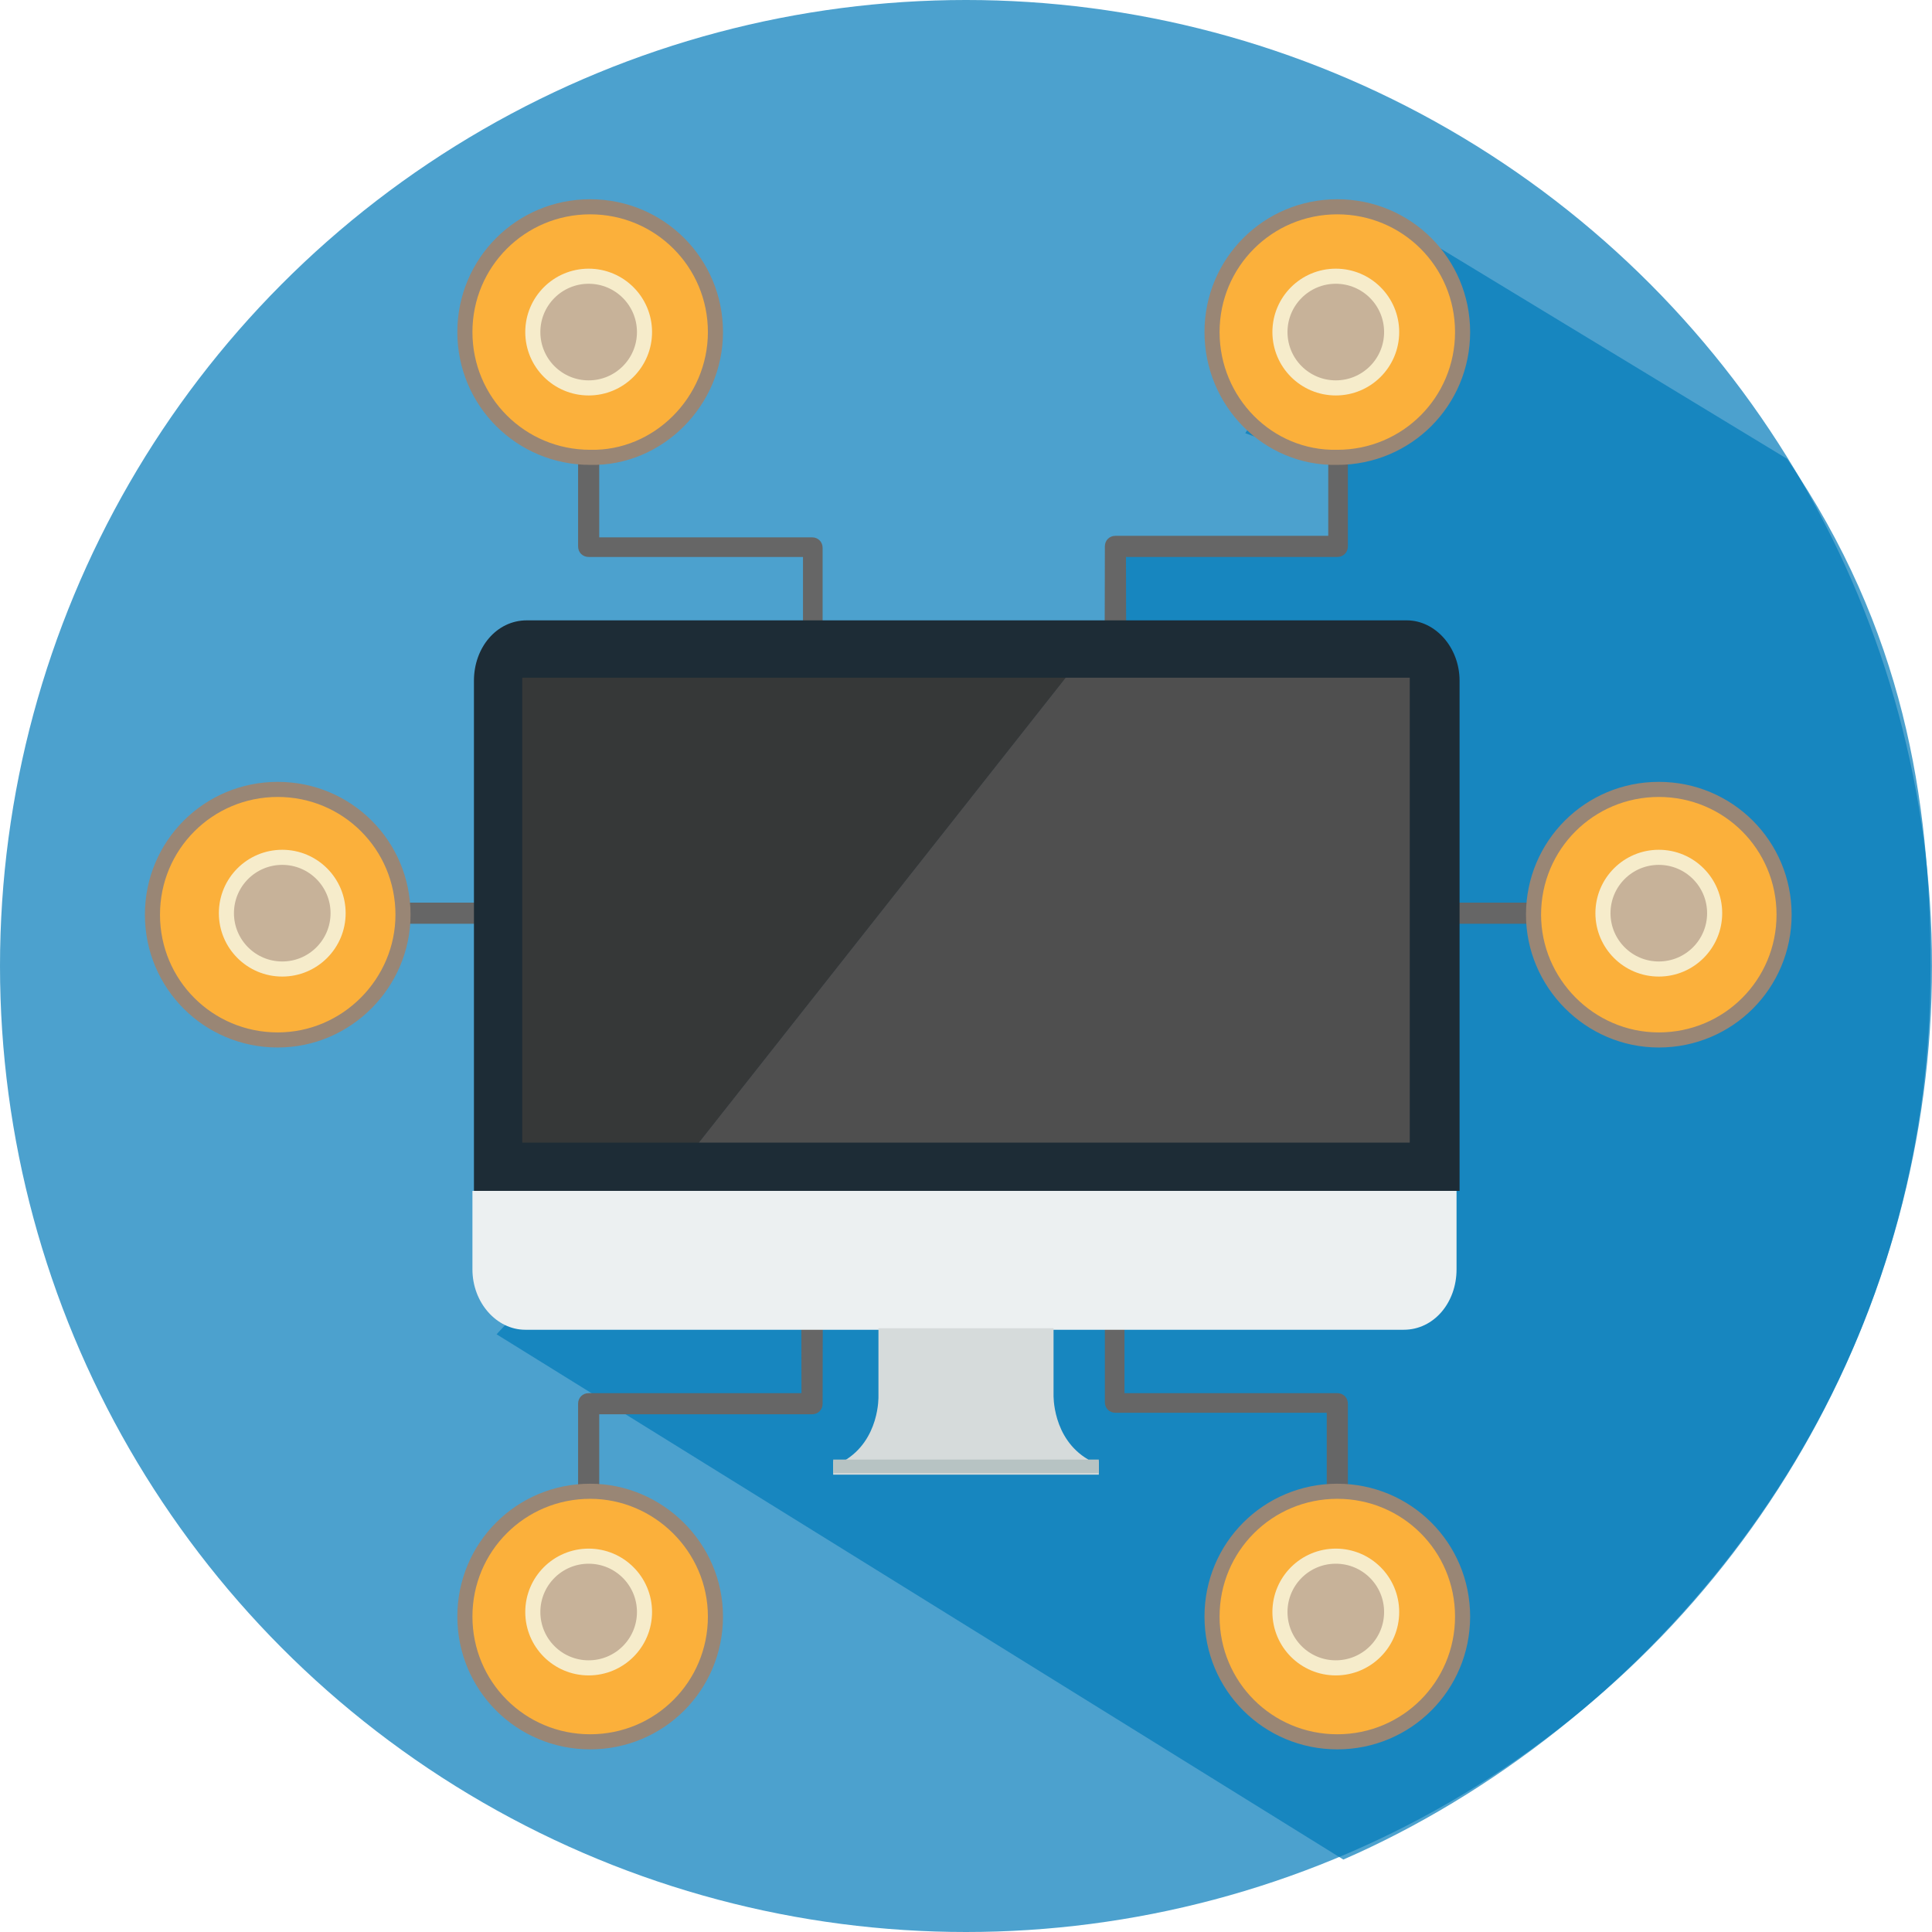 <?xml version="1.0" encoding="UTF-8" standalone="no"?>
<svg
   xmlns:dc="http://purl.org/dc/elements/1.1/"
   xmlns:cc="http://creativecommons.org/ns#"
   xmlns:rdf="http://www.w3.org/1999/02/22-rdf-syntax-ns#"
   xmlns:svg="http://www.w3.org/2000/svg"
   xmlns="http://www.w3.org/2000/svg"
   xmlns:sodipodi="http://sodipodi.sourceforge.net/DTD/sodipodi-0.dtd"
   xmlns:inkscape="http://www.inkscape.org/namespaces/inkscape"
   version="1.1"
   id="Calque_3"
   x="0px"
   y="0px"
   viewBox="0 0 128 128"
   xml:space="preserve"
   sodipodi:docname="syn_reseau.svg"
   width="128"
   height="128"
   inkscape:version="1.0.2 (e86c870879, 2021-01-15)"
   inkscape:export-filename="/home/sebastien/SRC/trunk/Watchdogd/IHM/img/syn_reseau.png"
   inkscape:export-xdpi="96"
   inkscape:export-ydpi="96"><defs
   id="defs127" /><sodipodi:namedview
   pagecolor="#ffffff"
   bordercolor="#666666"
   borderopacity="1"
   objecttolerance="10"
   gridtolerance="10"
   guidetolerance="10"
   inkscape:pageopacity="0"
   inkscape:pageshadow="2"
   inkscape:window-width="1920"
   inkscape:window-height="1043"
   id="namedview125"
   showgrid="false"
   inkscape:zoom="6.203125"
   inkscape:cx="64"
   inkscape:cy="63.838791"
   inkscape:window-x="0"
   inkscape:window-y="0"
   inkscape:window-maximized="1"
   inkscape:current-layer="g122"
   inkscape:document-rotation="0" />
<style
   type="text/css"
   id="style2">
	.st0{fill:#EC9D40;}
	.st1{fill:#C9802A;}
	.st2{fill:#666666;}
	.st3{fill:#FBB03B;stroke:#998675;stroke-miterlimit:10;}
	.st4{fill:#C7B299;stroke:#F6ECCB;stroke-miterlimit:10;}
	.st5{fill:#1D2C36;}
	.st6{fill:#ECF0F1;}
	.st7{fill:#D6DBDB;}
	.st8{fill:#B7C3C3;}
	.st9{fill:#363838;}
	.st10{fill:#4F4F4F;}
</style>
<g
   id="g122">
	<circle
   class="st0"
   cx="64"
   cy="64"
   id="circle4"
   r="64"
   style="fill:#007ab9;fill-opacity:0.7" />
	<g
   id="g8">
		<path
   class="st0"
   d="M 57.6,127.8"
   id="path6" />
	</g>
	<path
   class="st1"
   d="m 127.9,64 c 0,-11.1 -1.8,-22.3 -9.5,-33.6 l -26.2,-15.9 -9.7,14.2 6.6,2.4 v 5.3 L 74.5,35.8 73.8,44.2 32.9,88.4 89,123.2 c 19.5,-8.5 39,-29.6 38.9,-59.2 z"
   id="path10"
   style="fill:#007ab9;fill-opacity:0.698" />
	<g
   id="XMLID_199_">
		<g
   id="XMLID_200_">
			<g
   id="XMLID_209_">
				<g
   id="XMLID_215_">
					<g
   id="XMLID_216_">
						<path
   class="st2"
   d="m 39,106.8 c -0.4,0 -0.7,-0.3 -0.7,-0.7 V 93 c 0,-0.4 0.3,-0.7 0.7,-0.7 h 14.1 c 0,-10.7 -0.2,-10.7 0.7,-10.7 0.9,0 0.7,0.2 0.7,11.4 0,0.4 -0.3,0.7 -0.7,0.7 H 39.7 v 12.6 c 0,0.2 -0.3,0.5 -0.7,0.5 z"
   id="path12" />
					</g>
				</g>
				<g
   id="XMLID_210_">
					<g
   id="XMLID_211_">
						<g
   id="XMLID_212_">
							<g
   id="XMLID_213_">
								<g
   id="XMLID_214_">
									<path
   class="st3"
   d="m 47.4,107.1 c 0,4.6 -3.7,8.3 -8.3,8.3 -4.6,0 -8.3,-3.7 -8.3,-8.3 0,-4.6 3.7,-8.3 8.3,-8.3 4.5,0 8.3,3.7 8.3,8.3 z"
   id="path16" />
								</g>
							</g>
						</g>
					</g>
				</g>
			</g>
			<g
   id="XMLID_201_">
				<g
   id="XMLID_207_">
					<g
   id="XMLID_208_">
						<path
   class="st2"
   d="m 88.6,106.8 c -0.4,0 -0.7,-0.3 -0.7,-0.7 V 93.6 h -14 c -0.4,0 -0.7,-0.3 -0.7,-0.7 V 82.2 c 0,-0.9 1.3,-0.9 1.3,0 v 10.1 h 14.1 c 0.4,0 0.7,0.3 0.7,0.7 v 13.2 c 0,0.3 -0.3,0.6 -0.7,0.6 z"
   id="path24" />
					</g>
				</g>
				<g
   id="XMLID_202_">
					<g
   id="XMLID_203_">
						<g
   id="XMLID_204_">
							<g
   id="XMLID_205_">
								<g
   id="XMLID_206_">
									<path
   class="st3"
   d="m 80.3,107.1 c 0,4.6 3.7,8.3 8.3,8.3 4.6,0 8.3,-3.7 8.3,-8.3 0,-4.6 -3.7,-8.3 -8.3,-8.3 -4.6,0 -8.3,3.7 -8.3,8.3 z"
   id="path28" />
								</g>
							</g>
						</g>
					</g>
				</g>
			</g>
		</g>
	</g>
	<g
   id="XMLID_115_">
		<g
   id="XMLID_116_">
			<g
   id="XMLID_125_">
				<g
   id="XMLID_197_">
					<g
   id="XMLID_198_">
						<path
   class="st2"
   d="m 88.6,22.3 c 0.4,0 0.7,0.3 0.7,0.7 v 13.2 c 0,0.4 -0.3,0.7 -0.7,0.7 h -14 c 0,10.7 0.2,10.7 -0.7,10.7 -0.9,0 -0.7,-0.2 -0.7,-11.4 0,-0.4 0.3,-0.7 0.7,-0.7 H 88 V 23 c 0,-0.4 0.3,-0.7 0.6,-0.7 z"
   id="path38" />
					</g>
				</g>
				<g
   id="XMLID_126_">
					<g
   id="XMLID_127_">
						<g
   id="XMLID_149_">
							<g
   id="XMLID_150_">
								<g
   id="XMLID_151_">
									<path
   class="st3"
   d="m 80.3,22 c 0,-4.6 3.7,-8.3 8.3,-8.3 4.6,0 8.3,3.7 8.3,8.3 0,4.6 -3.7,8.3 -8.3,8.3 C 84,30.4 80.3,26.6 80.3,22 Z"
   id="path42" />
								</g>
							</g>
						</g>
					</g>
				</g>
			</g>
			<g
   id="XMLID_117_">
				<g
   id="XMLID_123_">
					<g
   id="XMLID_124_">
						<path
   class="st2"
   d="m 39,22.3 c 0.4,0 0.7,0.3 0.7,0.7 v 12.6 h 14.1 c 0.4,0 0.7,0.3 0.7,0.7 V 47 c 0,0.9 -1.3,0.9 -1.3,0 V 36.9 H 39 c -0.4,0 -0.7,-0.3 -0.7,-0.7 V 23 c 0.1,-0.4 0.4,-0.7 0.7,-0.7 z"
   id="path50" />
					</g>
				</g>
				<g
   id="XMLID_118_">
					<g
   id="XMLID_119_">
						<g
   id="XMLID_120_">
							<g
   id="XMLID_121_">
								<g
   id="XMLID_122_">
									<path
   class="st3"
   d="m 47.4,22 c 0,-4.6 -3.7,-8.3 -8.3,-8.3 -4.6,0 -8.3,3.7 -8.3,8.3 0,4.6 3.7,8.3 8.3,8.3 4.5,0.1 8.3,-3.7 8.3,-8.3 z"
   id="path54" />
								</g>
							</g>
						</g>
					</g>
				</g>
			</g>
		</g>
	</g>
	<g
   id="XMLID_107_">
		<g
   id="XMLID_113_">
			<g
   id="XMLID_114_">
				<path
   class="st2"
   d="m 88.8,60.5 c 0,-0.4 0.3,-0.7 0.7,-0.7 H 109 c 0.4,0 0.7,0.3 0.7,0.7 0,0.4 -0.3,0.7 -0.7,0.7 H 88.6"
   id="path64" />
			</g>
		</g>
		<g
   id="XMLID_108_">
			<g
   id="XMLID_109_">
				<g
   id="XMLID_110_">
					<g
   id="XMLID_111_">
						<g
   id="XMLID_112_">
							<path
   class="st3"
   d="m 109.9,68.9 c 4.6,0 8.3,-3.7 8.3,-8.3 0,-4.6 -3.7,-8.3 -8.3,-8.3 -4.6,0 -8.3,3.7 -8.3,8.3 0,4.5 3.7,8.3 8.3,8.3 z"
   id="path68" />
						</g>
					</g>
				</g>
			</g>
		</g>
	</g>
	<g
   id="XMLID_99_">
		<g
   id="XMLID_105_">
			<g
   id="XMLID_106_">
				<path
   class="st2"
   d="m 40.3,60.5 c 0,-0.4 -0.3,-0.7 -0.7,-0.7 H 19.4 c -0.4,0 -0.7,0.3 -0.7,0.7 0,0.4 0.3,0.7 0.7,0.7 h 21.1"
   id="path76" />
			</g>
		</g>
		<g
   id="XMLID_100_">
			<g
   id="XMLID_101_">
				<g
   id="XMLID_102_">
					<g
   id="XMLID_103_">
						<g
   id="XMLID_104_">
							<path
   class="st3"
   d="m 18.4,68.9 c -4.6,0 -8.3,-3.7 -8.3,-8.3 0,-4.6 3.7,-8.3 8.3,-8.3 4.6,0 8.3,3.7 8.3,8.3 0,4.5 -3.7,8.3 -8.3,8.3 z"
   id="path80" />
						</g>
					</g>
				</g>
			</g>
		</g>
	</g>
	<circle
   class="st4"
   cx="88.5"
   cy="22"
   r="3.7"
   id="circle88" />
	<circle
   class="st4"
   cx="39"
   cy="22"
   r="3.7"
   id="circle90" />
	<circle
   class="st4"
   cx="18.7"
   cy="60.5"
   r="3.7"
   id="circle92" />
	<circle
   class="st4"
   cx="109.9"
   cy="60.5"
   r="3.7"
   id="circle94" />
	<circle
   class="st4"
   cx="88.5"
   cy="106.8"
   r="3.7"
   id="circle96" />
	<circle
   class="st4"
   cx="39"
   cy="106.8"
   r="3.7"
   id="circle98" />
	<g
   id="g120">
		<g
   id="g118">
			<g
   id="g110">
				<g
   id="g104">
					<path
   class="st5"
   d="m 96.7,45.1 c 0,-2.2 -1.6,-4 -3.5,-4 H 34.9 c -2,0 -3.5,1.8 -3.5,4 v 33.8 h 65.3 z"
   id="path100" />
					<path
   class="st6"
   d="m 31.3,78.9 v 5.2 c 0,2.2 1.6,4 3.5,4 H 93 c 2,0 3.5,-1.8 3.5,-4 v -5.2 z"
   id="path102" />
				</g>
				<path
   class="st7"
   d="M 72.1,96.7 C 69.7,95.3 69.8,92.4 69.8,92.4 V 88 H 64 58.2 v 4.5 c 0,0 0.1,2.9 -2.3,4.3 h -0.7 v 0.9 h 8.8 8.8 v -0.9 h -0.7 z"
   id="path106" />
				<rect
   x="55.2"
   y="96.7"
   class="st8"
   width="17.6"
   height="0.9"
   id="rect108" />
			</g>
			<g
   id="g116">
				<polygon
   class="st9"
   points="34.6,44.9 34.6,75.7 46.3,75.7 70.6,44.9 "
   id="polygon112" />
				<polygon
   class="st10"
   points="93.4,44.9 70.6,44.9 46.3,75.7 93.4,75.7 "
   id="polygon114" />
			</g>
		</g>
	</g>
</g>
</svg>
